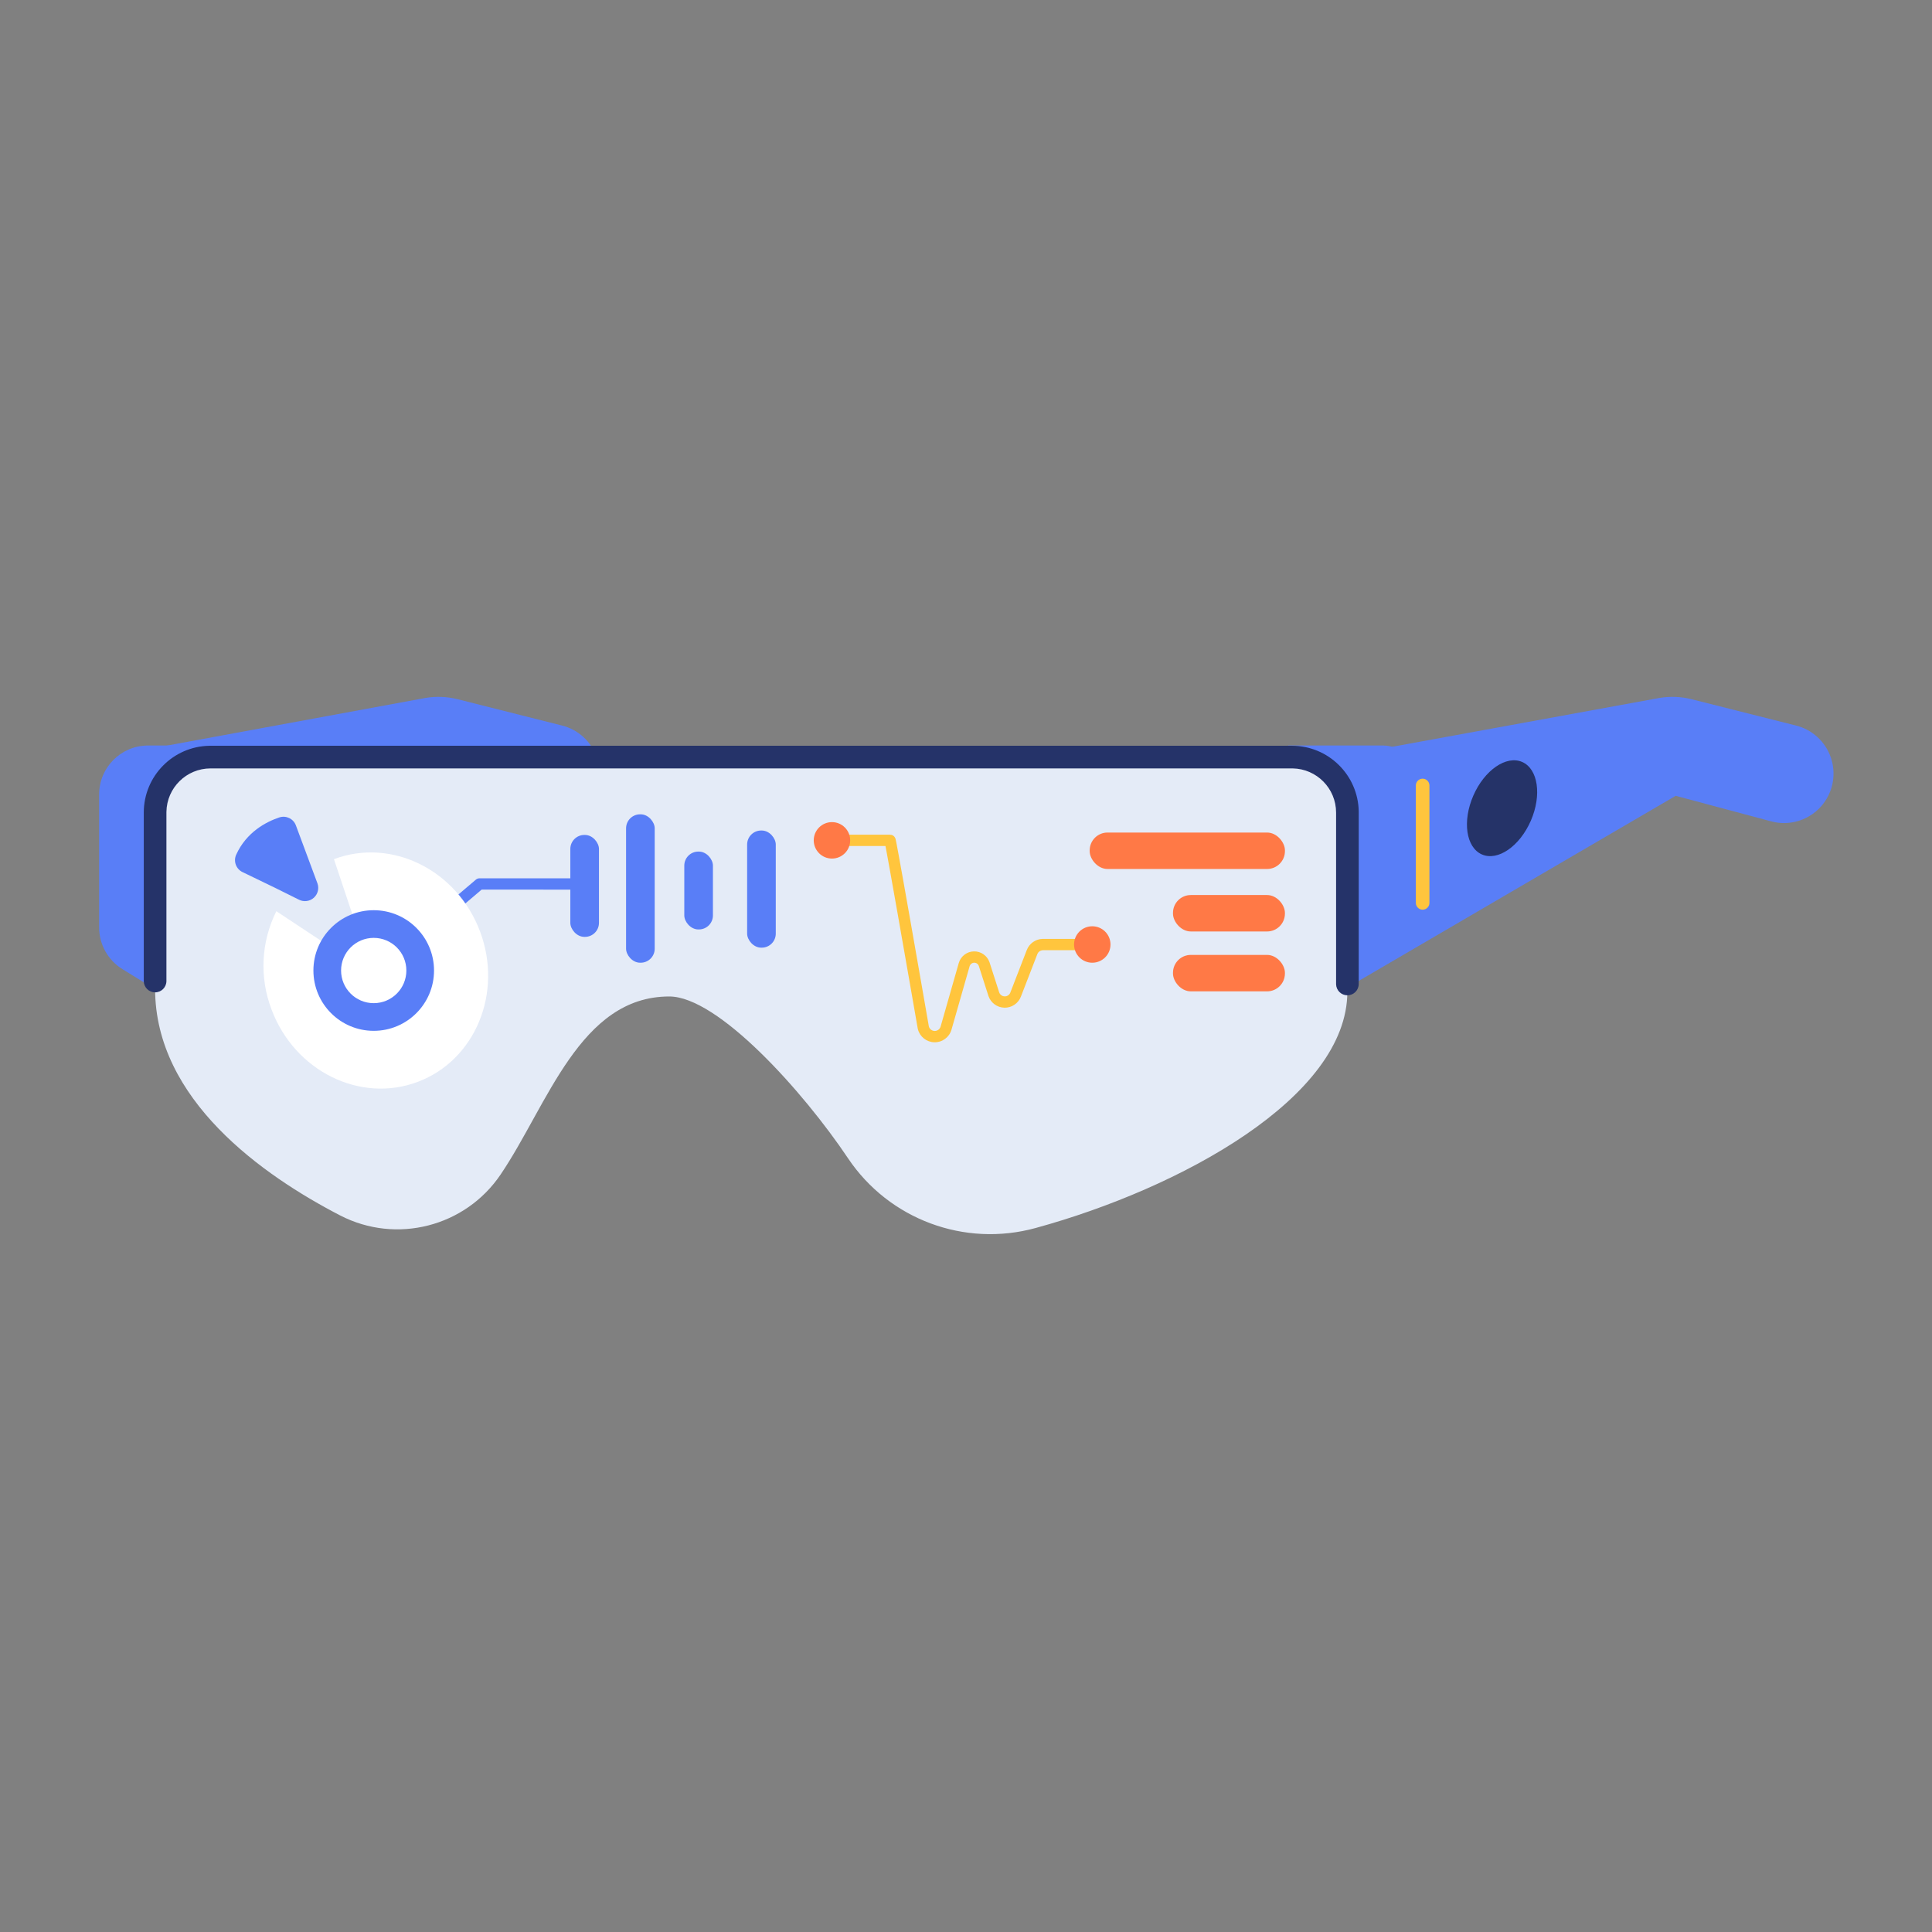 <?xml version="1.0" encoding="UTF-8"?>
<svg width="1024px" height="1024px" viewBox="0 0 1024 1024" version="1.1" xmlns="http://www.w3.org/2000/svg" xmlns:xlink="http://www.w3.org/1999/xlink">
    <rect x="0" y="0" width="1024" height="1024" fill="#808080" stroke="none"/>
    <!-- Generator: Sketch 61.2 (89653) - https://sketch.com -->
    <title>3.通用组件/彩色版/智能眼镜</title>
    <desc>Created with Sketch.</desc>
    <g id="3.通用组件/彩色版/智能眼镜" stroke="none" stroke-width="1" fill="none" fill-rule="evenodd">
        <g id="资源-14" transform="translate(52, 369)" fill-rule="nonzero">
            <path d="M899.948,15.563 L844.649,1.619 C839.051,0.207 833.22,-0.029 827.526,0.928 L654.293,32.587 L659.388,156.021 L836.147,52.8 L886.755,66.339 C896.981,69.094 907.861,65.429 914.335,57.047 L914.335,57.047 C919.745,50.04 921.257,40.778 918.356,32.415 C915.456,24.052 908.534,17.715 899.948,15.563 Z" id="路径" fill="#597EF7"></path>
            <path d="M245.931,15.563 L190.633,1.619 C185.034,0.206 179.204,-0.029 173.51,0.928 L23.522,28.578 C10.786,30.942 1.592,42.119 1.727,55.072 L2.577,128.876 L182.14,52.791 L232.66,66.378 C242.889,69.135 253.773,65.47 260.25,57.086 L260.25,57.086 C265.678,50.088 267.21,40.824 264.323,32.451 C261.436,24.078 254.519,17.727 245.931,15.563 Z" id="路径" fill="#597EF7"></path>
            <path d="M12.837,144.636 L68.798,179.119 L68.798,26.139 L26.484,26.139 C12.157,26.139 0.543,37.753 0.543,52.08 L0.543,122.546 C0.537,131.542 5.189,139.9 12.837,144.636 Z" id="路径" fill="#597EF7"></path>
            <path d="M691.007,121.578 L630.771,158.293 L630.771,26.138 L680.955,26.138 C685.772,26.12 690.397,28.021 693.809,31.422 C697.22,34.822 699.137,39.442 699.134,44.259 L699.134,106.47 C699.135,112.551 696.082,118.227 691.007,121.578 Z" id="路径" fill="#597EF7"></path>
            <path d="M702.027,43.72 C703.952,43.72 705.523,45.229 705.622,47.129 L705.627,47.32 L705.627,109.551 C705.627,111.539 704.016,113.151 702.027,113.151 C700.103,113.151 698.532,111.641 698.432,109.742 L698.427,109.551 L698.427,47.32 C698.427,45.332 700.039,43.72 702.027,43.72 Z" id="路径" fill="#FFC53D"></path>
            <path d="M30.207,65.796 L30.207,155.083 C30.207,213.907 87.342,254.019 128.333,275.23 C158.082,290.565 194.6,281.233 213.345,253.505 C238.328,216.583 255.352,159.152 302.711,159.152 C328.514,159.152 373.691,209.395 397.509,244.964 C419.265,277.358 459.295,292.217 496.918,281.866 C573.339,260.941 662.124,212.742 662.124,156.624 L662.124,65.776 C662.124,49.535 648.958,36.369 632.716,36.369 L59.614,36.369 C51.811,36.369 44.329,39.47 38.813,44.989 C33.298,50.508 30.207,57.993 30.207,65.796 Z" id="路径" fill="#E4EBF7"></path>
            <path d="M632.746,26.271 C652.105,26.271 667.836,41.808 668.153,61.092 L668.153,61.678 L668.153,152.526 C668.153,155.84 665.467,158.526 662.153,158.526 C658.915,158.526 656.276,155.96 656.157,152.751 L656.153,152.526 L656.153,61.678 C656.153,48.88 645.882,38.481 633.133,38.274 L632.746,38.271 L59.614,38.271 C46.816,38.271 36.417,48.542 36.21,61.291 L36.207,61.678 L36.207,150.966 C36.207,154.279 33.521,156.966 30.207,156.966 C26.969,156.966 24.329,154.4 24.207,151.191 L24.207,150.966 L24.207,61.678 C24.207,42.319 39.744,26.588 59.029,26.276 L59.614,26.271 L632.746,26.271 Z" id="路径" fill="#253369"></path>
            <rect id="矩形" fill="#FF7946" x="525.555" y="72.264" width="103.488" height="19.315" rx="9.456"></rect>
            <rect id="矩形" fill="#FF7946" x="569.705" y="105.384" width="59.328" height="19.315" rx="9.456"></rect>
            <rect id="矩形" fill="#FF7946" x="569.705" y="137.121" width="59.328" height="19.315" rx="9.456"></rect>
            <ellipse id="椭圆形" fill="#253368" transform="translate(744.123, 59.37) rotate(-66.49) translate(-744.123, -59.37) " cx="744.123" cy="59.37" rx="26.731" ry="16.629"></ellipse>
            <path d="M116.236,99.153 L104.831,68.482 C103.521,64.927 99.625,63.056 96.032,64.255 C89.12,66.576 78.662,71.957 73.182,84.005 C71.611,87.489 73.111,91.589 76.559,93.238 C89.949,99.646 99.597,104.396 106.48,107.872 C109.06,109.172 112.173,108.76 114.327,106.835 C116.482,104.91 117.239,101.862 116.236,99.153 L116.236,99.153 Z" id="路径" fill="#597EF7"></path>
            <path d="M252.35,96.518 C254.007,96.518 255.35,97.861 255.35,99.518 C255.35,101.116 254.101,102.422 252.526,102.513 L252.35,102.518 L203.27,102.517 L150.124,147.682 C148.91,148.714 147.113,148.611 146.022,147.48 L145.895,147.339 C144.863,146.125 144.966,144.328 146.097,143.238 L146.238,143.11 L200.224,97.232 C200.712,96.817 201.318,96.571 201.954,96.526 L202.166,96.518 L252.35,96.518 Z" id="路径" fill="#597EF7"></path>
            <path d="M419.727,73.401 L419.727,73.445 L419.883,73.452 C420.665,73.488 420.809,73.546 421.34,73.87 L421.46,73.943 L421.824,74.251 C421.964,74.376 422.012,74.438 422.144,74.61 L422.457,75.142 C422.505,75.229 422.529,75.28 422.548,75.333 L422.582,75.438 C422.616,75.536 422.644,75.628 422.672,75.728 L422.712,75.886 C422.764,76.093 422.826,76.377 422.904,76.753 L423.318,78.856 L424.321,84.245 L426.828,98.163 C428.017,104.831 429.426,112.798 431.016,121.837 L436.001,150.285 L440.3,174.964 L440.335,175.095 C440.705,176.381 441.834,177.307 443.169,177.419 L443.352,177.429 C444.762,177.467 446.026,176.586 446.488,175.268 L446.546,175.085 L456.153,141.465 C457.185,137.838 460.471,135.315 464.242,135.255 C467.923,135.197 471.216,137.5 472.435,140.946 L472.52,141.2 L477.568,156.915 C477.974,158.185 479.137,159.061 480.47,159.1 C481.739,159.136 482.899,158.406 483.422,157.257 L483.495,157.082 L492.241,134.482 C493.597,131.034 496.88,128.74 500.558,128.635 L500.849,128.631 L520.035,128.631 C521.692,128.631 523.035,129.974 523.035,131.631 C523.035,133.228 521.786,134.534 520.212,134.626 L520.035,134.631 L500.84,134.631 C499.575,134.627 498.432,135.361 497.908,136.483 L497.83,136.663 L489.093,159.242 C487.7,162.862 484.174,165.21 480.296,165.097 C476.513,164.987 473.199,162.56 471.944,159.014 L471.854,158.746 L466.806,143.029 C466.464,141.958 465.461,141.237 464.337,141.254 C463.271,141.271 462.336,141.947 461.978,142.941 L461.923,143.11 L452.315,176.733 C451.159,180.786 447.403,183.541 443.19,183.427 C439.068,183.315 435.532,180.487 434.504,176.516 L434.439,176.25 L434.408,176.097 L430.495,153.633 L423.875,115.883 C422.336,107.155 421.001,99.637 419.913,93.579 L417.91,82.564 L417.313,79.401 L385.501,79.401 C383.904,79.401 382.598,78.152 382.506,76.577 L382.501,76.401 C382.501,74.803 383.75,73.497 385.325,73.406 L385.501,73.401 L419.727,73.401 Z" id="路径" fill="#FFC53D"></path>
            <circle id="椭圆形" fill="#FF7946" cx="388.958" cy="76.401" r="9.658"></circle>
            <circle id="椭圆形" fill="#FF7946" cx="526.928" cy="131.601" r="9.658"></circle>
            <rect id="矩形" fill="#597EF7" x="343.998" y="71.187" width="15.178" height="62.093" rx="7.428"></rect>
            <rect id="矩形" fill="#597EF7" x="310.69" y="82.356" width="15.178" height="41.267" rx="7.428"></rect>
            <rect id="矩形" fill="#597EF7" x="250.286" y="73.537" width="15.178" height="54.025" rx="7.428"></rect>
            <rect id="矩形" fill="#597EF7" x="279.831" y="62.606" width="15.178" height="78.653" rx="7.428"></rect>
            <ellipse id="椭圆形" fill="#FFFFFF" transform="translate(144.887, 145.418) rotate(-21.7) translate(-144.887, -145.418) " cx="144.887" cy="145.418" rx="9.835" ry="11.386"></ellipse>
            <path d="M94.472,113.955 C86.337,130.232 85.427,149.181 91.964,166.163 C104.228,198.75 138.889,215.892 169.392,204.418 C199.895,192.943 214.678,157.226 202.413,124.63 C190.149,92.033 155.498,74.9 124.995,86.375 L145.505,147.737 L94.472,113.955 Z" id="路径" fill="#FFFFFF"></path>
            <circle id="椭圆形" fill="#597EF7" cx="146.078" cy="145.396" r="31.965"></circle>
            <circle id="椭圆形" fill="#FFFFFF" cx="146.078" cy="145.396" r="17.301"></circle>
        </g>
    </g>
</svg>